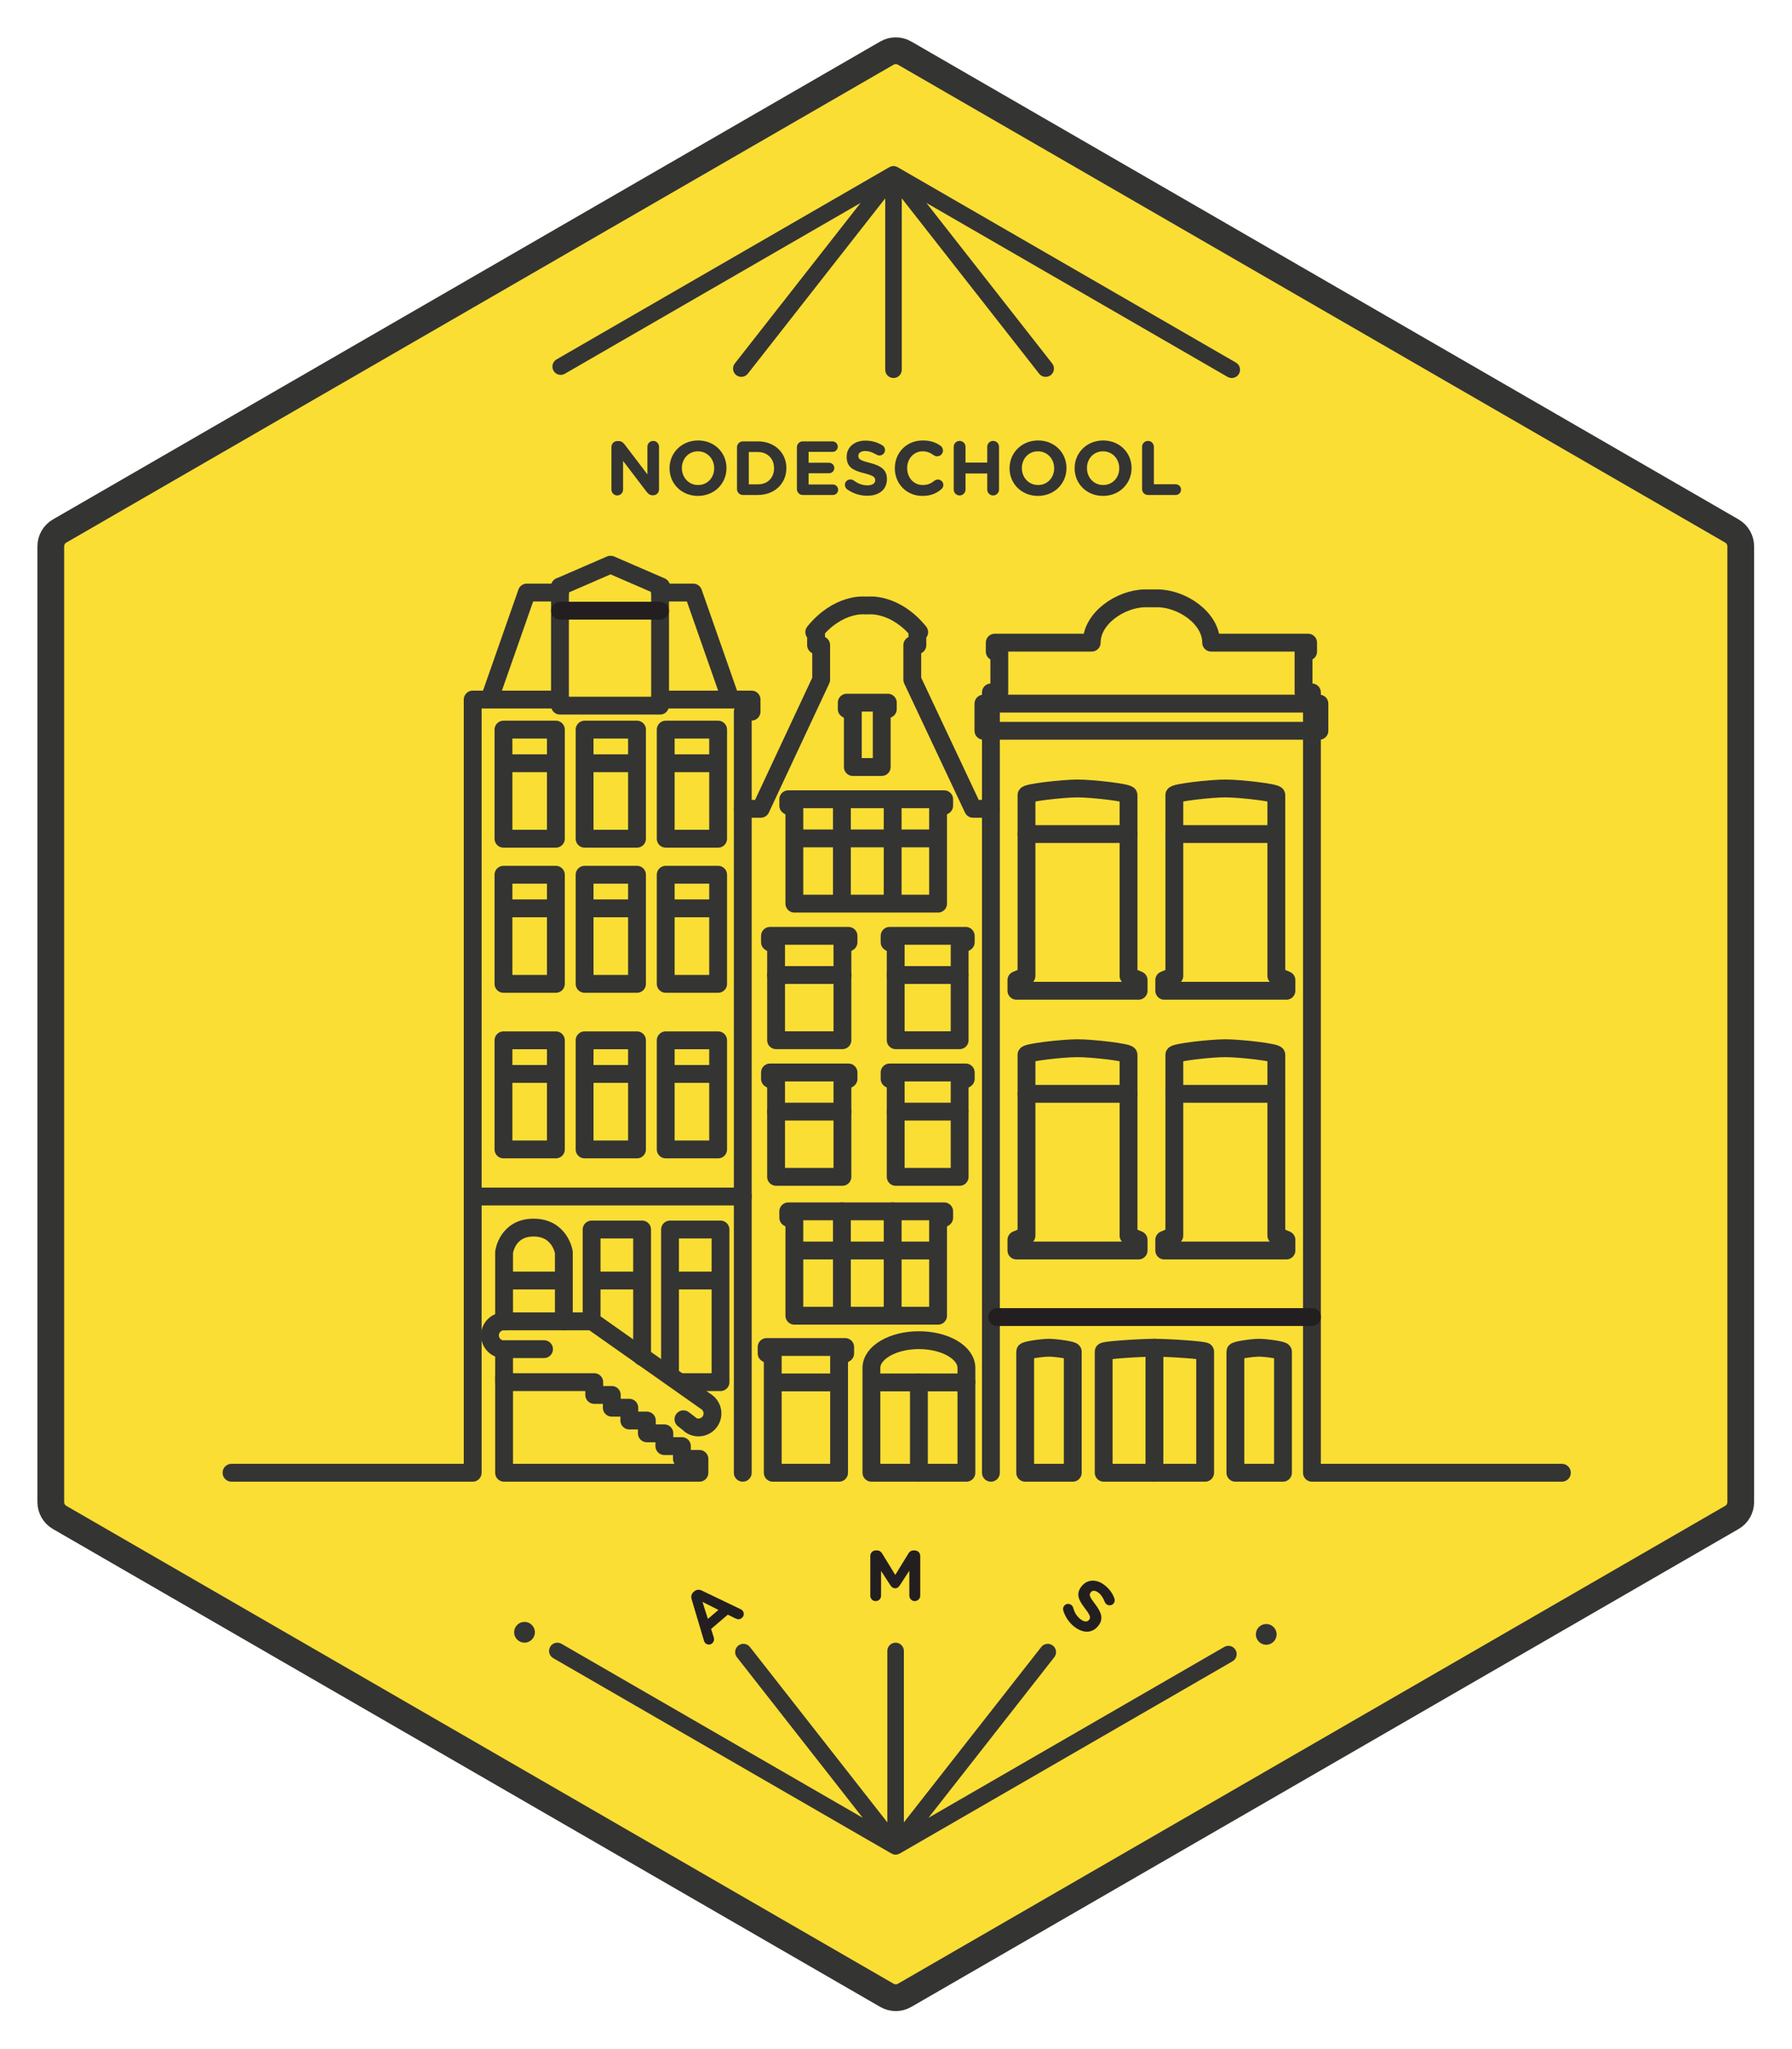 <?xml version="1.0" encoding="utf-8"?>
<!-- Generator: Adobe Illustrator 16.0.0, SVG Export Plug-In . SVG Version: 6.00 Build 0)  -->
<!DOCTYPE svg PUBLIC "-//W3C//DTD SVG 1.1//EN" "http://www.w3.org/Graphics/SVG/1.1/DTD/svg11.dtd">
<svg version="1.1" id="Layer_1" xmlns="http://www.w3.org/2000/svg" xmlns:xlink="http://www.w3.org/1999/xlink" x="0px" y="0px"
	 width="402px" height="459.36px" viewBox="0 0 402 459.36" enable-background="new 0 0 402 459.36" xml:space="preserve">
<polygon fill="#CDDDF2" points="385.709,335.951 200.129,443.096 14.55,335.951 14.55,121.663 200.129,14.519 385.709,121.663 "/>
<path fill="#4062AD" d="M276.564,369.3c-0.512-0.89-1.65-1.193-2.537-0.68l-66.35,38.307l28.219-36
	c0.633-0.808,0.49-1.976-0.316-2.607c-0.809-0.631-1.975-0.491-2.607,0.315l-30.819,39.319v-38.432c0-1.025-0.832-1.857-1.856-1.857
	c-1.025,0-1.857,0.832-1.857,1.857v38.431l-30.82-39.318c-0.632-0.807-1.797-0.948-2.607-0.315c-0.807,0.632-0.947,1.8-0.315,2.607
	l28.218,36l-67.572-39.013c-0.888-0.513-2.024-0.209-2.537,0.68c-0.512,0.889-0.209,2.023,0.68,2.536l75.883,43.812
	c0.019,0.01,0.039,0.013,0.057,0.022c0.066,0.035,0.133,0.063,0.203,0.091c0.022,0.009,0.04,0.025,0.063,0.034
	c0.019,0.006,0.039,0.004,0.058,0.01c0.035,0.011,0.067,0.024,0.103,0.033c0.144,0.035,0.29,0.057,0.438,0.058l0.008,0.001l0,0l0,0
	c0,0,0.002-0.001,0.004-0.001c0.15,0,0.299-0.021,0.443-0.058c0.031-0.008,0.061-0.021,0.092-0.03
	c0.042-0.013,0.081-0.029,0.122-0.045c0.071-0.027,0.143-0.056,0.211-0.093c0.019-0.01,0.038-0.013,0.056-0.022l74.66-43.105
	C276.773,371.323,277.076,370.188,276.564,369.3z"/>
<path fill="#4062AD" d="M241.773,353.817c0.363-0.523,1.066-0.65,1.59-0.288c0.525,0.364,0.652,1.067,0.289,1.592l-1.99,2.867
	l5.852-1.035c0.393-0.071,0.717-0.046,1.049,0.183c0.523,0.363,0.584,1.004,0.264,1.467c-0.205,0.294-0.49,0.42-0.834,0.471
	l-3.959,0.578l0.336,5.112c0.02,0.286-0.006,0.558-0.201,0.837c-0.363,0.525-1.037,0.637-1.586,0.255
	c-0.365-0.253-0.457-0.59-0.479-1.002l-0.223-4.888l-1.768,0.255l-1.184,1.708c-0.365,0.523-1.068,0.65-1.594,0.288
	c-0.523-0.364-0.65-1.067-0.285-1.592L241.773,353.817z"/>
<g>
	<g>
	</g>
</g>
<g>
	<g>
		<path fill="#FBDE34" d="M204.352,9.455c-2.107-1.216-4.703-1.216-6.811,0L11.963,116.6c-2.107,1.215-3.404,3.463-3.404,5.896
			v214.29c0,2.432,1.297,4.68,3.404,5.895l185.578,107.145c1.055,0.609,2.23,0.914,3.406,0.914c1.174,0,2.352-0.305,3.404-0.914
			L389.93,342.68c2.107-1.215,3.404-3.463,3.404-5.895v-214.29c0-2.433-1.297-4.681-3.404-5.896L204.352,9.455z"/>
		<path fill="#FBDE34" stroke="#343433" stroke-width="6" stroke-miterlimit="10" d="M200.947,447.903
			c-0.696,0-1.384-0.185-1.988-0.533L13.38,340.225c-1.227-0.707-1.987-2.024-1.987-3.439v-214.29c0-1.416,0.761-2.734,1.985-3.439
			L198.958,11.91c0.603-0.349,1.291-0.533,1.988-0.533c0.697,0,1.385,0.184,1.988,0.533l185.578,107.145
			c1.226,0.707,1.986,2.025,1.986,3.44v214.29c0,1.415-0.761,2.732-1.985,3.438L202.935,447.369
			C202.329,447.72,201.644,447.903,200.947,447.903z"/>
		<path fill="#343433" d="M277.176,369.939c-0.512-0.891-1.65-1.193-2.537-0.68l-66.35,38.307l28.219-36
			c0.633-0.809,0.49-1.977-0.316-2.607c-0.809-0.631-1.975-0.492-2.607,0.314l-30.818,39.32v-38.432
			c0-1.025-0.832-1.857-1.857-1.857s-1.857,0.832-1.857,1.857v38.43l-30.82-39.318c-0.633-0.807-1.797-0.947-2.607-0.314
			c-0.807,0.631-0.947,1.799-0.316,2.607l28.219,36l-67.572-39.014c-0.889-0.512-2.025-0.209-2.537,0.68s-0.209,2.023,0.68,2.537
			l75.883,43.811c0.02,0.01,0.039,0.014,0.057,0.023c0.066,0.035,0.133,0.062,0.203,0.09c0.023,0.01,0.041,0.025,0.064,0.035
			c0.018,0.006,0.039,0.004,0.057,0.01c0.035,0.01,0.068,0.023,0.102,0.033c0.145,0.035,0.291,0.057,0.439,0.057l0.008,0.002l0,0
			l0,0c0,0,0.002-0.002,0.004-0.002c0.15,0,0.299-0.021,0.443-0.057c0.031-0.008,0.061-0.021,0.092-0.031
			c0.043-0.012,0.082-0.029,0.123-0.045c0.07-0.027,0.141-0.055,0.211-0.092c0.018-0.01,0.037-0.014,0.055-0.023l74.66-43.105
			C277.385,371.963,277.688,370.828,277.176,369.939z"/>
		<path fill="#343433" d="M124.172,83.122c0.512,0.891,1.65,1.193,2.537,0.68l66.35-38.307l-28.219,36
			c-0.633,0.809-0.49,1.977,0.316,2.607c0.809,0.631,1.975,0.492,2.607-0.314l30.82-39.32v38.432c0,1.025,0.832,1.857,1.855,1.857
			c1.025,0,1.857-0.832,1.857-1.857V44.47l30.82,39.318c0.633,0.807,1.799,0.947,2.609,0.314c0.805-0.631,0.947-1.799,0.314-2.607
			l-28.219-36l67.574,39.014c0.887,0.512,2.023,0.209,2.537-0.68c0.512-0.889,0.209-2.023-0.68-2.537l-75.885-43.811
			c-0.018-0.01-0.039-0.014-0.057-0.023c-0.066-0.035-0.133-0.062-0.203-0.09c-0.021-0.01-0.039-0.025-0.062-0.035
			c-0.02-0.006-0.039-0.004-0.059-0.01c-0.035-0.01-0.066-0.023-0.102-0.033c-0.145-0.035-0.291-0.057-0.439-0.057l-0.008-0.002l0,0
			l0,0c0,0-0.002,0.002-0.004,0.002c-0.15,0-0.299,0.021-0.443,0.057c-0.031,0.008-0.061,0.021-0.092,0.031
			c-0.041,0.012-0.08,0.029-0.121,0.045c-0.072,0.027-0.143,0.055-0.211,0.092c-0.02,0.01-0.039,0.014-0.057,0.023l-74.66,43.105
			C123.963,81.099,123.66,82.233,124.172,83.122z"/>
		<circle fill="#343433" cx="284.054" cy="366.443" r="2.327"/>
		<circle fill="#343433" cx="117.663" cy="365.971" r="2.327"/>
		<path fill="#231F20" d="M157.91,367.822l-2.754-9.244c-0.188-0.641-0.049-1.241,0.463-1.678l0.109-0.094
			c0.512-0.437,1.114-0.469,1.717-0.183l8.697,4.175c0.174,0.081,0.314,0.172,0.417,0.294c0.429,0.499,0.381,1.232-0.118,1.659
			c-0.439,0.375-0.949,0.368-1.453,0.123l-1.715-0.851l-3.75,3.199l0.598,1.91c0.154,0.5,0.023,0.99-0.365,1.322
			c-0.487,0.416-1.197,0.349-1.613-0.139C158.029,368.184,157.963,368.007,157.91,367.822z M161.166,360.961l-3.58-1.806
			l1.219,3.821L161.166,360.961z"/>
		<path fill="#231F20" d="M195.235,348.85c0-0.688,0.543-1.232,1.232-1.232h0.271c0.529,0,0.896,0.272,1.121,0.641l2.977,4.85
			l2.993-4.865c0.256-0.416,0.607-0.625,1.104-0.625h0.271c0.689,0,1.232,0.545,1.232,1.232v8.9c0,0.688-0.543,1.232-1.232,1.232
			c-0.672,0-1.215-0.561-1.215-1.232v-5.586l-2.162,3.328c-0.256,0.385-0.575,0.625-1.022,0.625c-0.449,0-0.77-0.24-1.025-0.625
			l-2.129-3.281v5.57c0,0.673-0.543,1.201-1.217,1.201c-0.672,0-1.199-0.528-1.199-1.201V348.85z"/>
		<path fill="#231F20" d="M238.516,361.056c-0.096-0.318-0.029-0.714,0.209-1.017c0.395-0.504,1.105-0.576,1.607-0.181
			c0.252,0.197,0.359,0.425,0.416,0.612c0.281,1.015,0.773,1.89,1.629,2.563c0.793,0.623,1.518,0.684,1.924,0.168l0.02-0.023
			c0.387-0.491,0.283-0.98-0.893-2.516c-1.418-1.849-2.176-3.239-0.803-4.988l0.021-0.025c1.256-1.598,3.371-1.646,5.17-0.229
			c1.068,0.84,1.783,1.85,2.18,2.977c0.113,0.293,0.121,0.727-0.176,1.104c-0.396,0.504-1.105,0.576-1.609,0.182
			c-0.188-0.148-0.299-0.318-0.383-0.524c-0.344-0.883-0.779-1.571-1.385-2.046c-0.74-0.584-1.398-0.552-1.734-0.124l-0.02,0.025
			c-0.455,0.579-0.225,1.065,0.988,2.651c1.42,1.871,1.924,3.305,0.717,4.84l-0.02,0.025c-1.375,1.748-3.482,1.681-5.381,0.187
			C239.836,363.805,238.943,362.532,238.516,361.056z"/>
		<g>
			<path fill="#343433" d="M138.469,111.083c0.72,0,1.306-0.585,1.306-1.306v-6.436l5.288,6.936c0.358,0.46,0.735,0.771,1.373,0.771
				h0.086c0.736,0,1.319-0.583,1.319-1.322v-9.563c0-0.721-0.583-1.303-1.303-1.303c-0.721,0-1.306,0.583-1.306,1.303v6.199
				l-5.099-6.695c-0.358-0.464-0.739-0.772-1.373-0.772h-0.275c-0.735,0-1.322,0.583-1.322,1.322v9.561
				C137.163,110.498,137.75,111.083,138.469,111.083z"/>
			<path fill="#343433" d="M156.572,111.186c3.708,0,6.402-2.797,6.402-6.215v-0.033c0-3.418-2.66-6.181-6.37-6.181
				c-3.707,0-6.405,2.797-6.405,6.213v0.035C150.2,108.42,152.863,111.186,156.572,111.186z M152.966,104.938
				c0-2.062,1.476-3.745,3.606-3.745c2.126,0,3.641,1.719,3.641,3.777v0.035c0,2.062-1.479,3.742-3.608,3.742
				s-3.639-1.716-3.639-3.776V104.938z"/>
			<path fill="#343433" d="M166.659,110.981h3.364c3.777,0,6.386-2.627,6.386-6.01v-0.033c0-3.383-2.608-5.976-6.386-5.976h-3.364
				c-0.739,0-1.325,0.585-1.325,1.322v9.375C165.333,110.396,165.92,110.981,166.659,110.981z M167.978,101.35h2.045
				c2.161,0,3.62,1.492,3.62,3.621v0.035c0,2.128-1.459,3.588-3.62,3.588h-2.045V101.35z"/>
			<path fill="#343433" d="M180.089,110.981h6.748c0.652,0,1.184-0.515,1.184-1.168c0-0.653-0.532-1.185-1.184-1.185h-5.442v-2.525
				h4.584c0.653,0,1.184-0.511,1.184-1.165c0-0.653-0.53-1.184-1.184-1.184h-4.584v-2.438h5.356c0.653,0,1.188-0.516,1.188-1.169
				c0-0.65-0.534-1.184-1.188-1.184h-6.661c-0.736,0-1.322,0.585-1.322,1.322v9.375
				C178.768,110.396,179.353,110.981,180.089,110.981z"/>
			<path fill="#343433" d="M190.037,109.71c1.338,0.96,2.936,1.441,4.514,1.441c2.592,0,4.414-1.338,4.414-3.726v-0.035
				c0-2.094-1.374-2.968-3.812-3.604c-2.078-0.531-2.593-0.791-2.593-1.578v-0.035c0-0.586,0.534-1.046,1.546-1.046
				c0.826,0,1.648,0.291,2.525,0.806c0.205,0.121,0.41,0.189,0.669,0.189c0.685,0,1.235-0.535,1.235-1.22
				c0-0.515-0.291-0.873-0.582-1.046c-1.083-0.684-2.353-1.066-3.812-1.066c-2.455,0-4.206,1.444-4.206,3.624v0.035
				c0,2.385,1.561,3.057,3.981,3.671c2.011,0.519,2.419,0.861,2.419,1.53v0.035c0,0.705-0.648,1.134-1.73,1.134
				c-1.168,0-2.165-0.413-3.077-1.083c-0.168-0.121-0.41-0.24-0.751-0.24c-0.688,0-1.239,0.532-1.239,1.22
				C189.538,109.125,189.747,109.503,190.037,109.71z"/>
			<path fill="#343433" d="M206.903,111.186c1.923,0,3.19-0.566,4.271-1.511c0.244-0.208,0.449-0.532,0.449-0.944
				c0-0.669-0.567-1.22-1.236-1.22c-0.311,0-0.584,0.121-0.79,0.294c-0.756,0.599-1.496,0.941-2.609,0.941
				c-2.061,0-3.484-1.716-3.484-3.776v-0.033c0-2.062,1.458-3.745,3.484-3.745c0.944,0,1.717,0.31,2.456,0.86
				c0.188,0.119,0.429,0.257,0.79,0.257c0.72,0,1.303-0.567,1.303-1.287c0-0.464-0.239-0.842-0.515-1.046
				c-0.995-0.739-2.216-1.22-4.019-1.22c-3.69,0-6.266,2.797-6.266,6.213v0.035C200.738,108.456,203.365,111.186,206.903,111.186z"
				/>
			<path fill="#343433" d="M215.27,111.083c0.74,0,1.321-0.585,1.321-1.322v-3.604h4.879v3.604c0,0.736,0.581,1.322,1.318,1.322
				c0.739,0,1.322-0.585,1.322-1.322v-9.58c0-0.739-0.583-1.322-1.322-1.322c-0.737,0-1.318,0.583-1.318,1.322v3.537h-4.879v-3.537
				c0-0.739-0.581-1.322-1.321-1.322s-1.322,0.583-1.322,1.322v9.58C213.947,110.498,214.529,111.083,215.27,111.083z"/>
			<path fill="#343433" d="M232.842,111.186c3.706,0,6.401-2.797,6.401-6.215v-0.033c0-3.418-2.659-6.181-6.37-6.181
				c-3.706,0-6.4,2.797-6.4,6.213v0.035C226.473,108.42,229.132,111.186,232.842,111.186z M229.234,104.938
				c0-2.062,1.479-3.745,3.607-3.745s3.64,1.719,3.64,3.777v0.035c0,2.062-1.479,3.742-3.608,3.742s-3.639-1.716-3.639-3.776
				V104.938z"/>
			<path fill="#343433" d="M247.441,111.186c3.709,0,6.404-2.797,6.404-6.215v-0.033c0-3.418-2.663-6.181-6.37-6.181
				c-3.709,0-6.404,2.797-6.404,6.213v0.035C241.071,108.42,243.73,111.186,247.441,111.186z M243.837,104.938
				c0-2.062,1.476-3.745,3.604-3.745c2.127,0,3.639,1.719,3.639,3.777v0.035c0,2.062-1.476,3.742-3.604,3.742
				c-2.128,0-3.639-1.716-3.639-3.776V104.938z"/>
			<path fill="#343433" d="M257.526,110.981h6.217c0.669,0,1.199-0.534,1.199-1.204c0-0.669-0.53-1.2-1.199-1.2h-4.896v-8.396
				c0-0.739-0.581-1.322-1.321-1.322c-0.739,0-1.322,0.583-1.322,1.322v9.478C256.204,110.396,256.787,110.981,257.526,110.981z"/>
		</g>
	</g>
	<g>
		<g>
		</g>
	</g>
</g>
<g>
	<g>
		
			<polyline fill="none" stroke="#343433" stroke-width="4" stroke-linecap="round" stroke-linejoin="round" stroke-miterlimit="10" points="
			148.333,131.527 137.034,126.627 136.898,126.627 125.6,131.527 		"/>
		
			<polyline fill="none" stroke="#343433" stroke-width="4" stroke-linecap="round" stroke-linejoin="round" stroke-miterlimit="10" points="
			148.077,131.527 148.077,158.208 125.617,158.208 125.617,131.527 		"/>
		
			<polyline fill="none" stroke="#343433" stroke-width="4" stroke-linecap="round" stroke-linejoin="round" stroke-miterlimit="10" points="
			148.077,132.855 155.51,132.855 163.919,156.847 148.094,156.847 168.596,156.847 168.596,159.563 166.625,159.563 
			166.625,330.207 		"/>
		
			<polyline fill="none" stroke="#343433" stroke-width="4" stroke-linecap="round" stroke-linejoin="round" stroke-miterlimit="10" points="
			125.617,132.855 118.184,132.855 109.774,156.847 125.6,156.847 106.04,156.847 106.04,330.207 51.932,330.207 		"/>
		<g>
			<g>
				
					<rect x="112.942" y="163.587" fill="none" stroke="#343433" stroke-width="4" stroke-linecap="round" stroke-linejoin="round" stroke-miterlimit="10" width="11.759" height="24.463"/>
				
					<line fill="none" stroke="#343433" stroke-width="4" stroke-linecap="round" stroke-linejoin="round" stroke-miterlimit="10" x1="114.592" y1="171.125" x2="123.05" y2="171.125"/>
				<line fill="none" stroke="#343433" stroke-miterlimit="10" x1="112.917" y1="186.837" x2="124.701" y2="186.837"/>
			</g>
			<g>
				
					<rect x="149.341" y="163.587" fill="none" stroke="#343433" stroke-width="4" stroke-linecap="round" stroke-linejoin="round" stroke-miterlimit="10" width="11.758" height="24.463"/>
				
					<line fill="none" stroke="#343433" stroke-width="4" stroke-linecap="round" stroke-linejoin="round" stroke-miterlimit="10" x1="150.991" y1="171.125" x2="159.449" y2="171.125"/>
				<line fill="none" stroke="#343433" stroke-miterlimit="10" x1="149.316" y1="186.837" x2="161.1" y2="186.837"/>
			</g>
			<g>
				
					<rect x="131.142" y="163.587" fill="none" stroke="#343433" stroke-width="4" stroke-linecap="round" stroke-linejoin="round" stroke-miterlimit="10" width="11.759" height="24.463"/>
				
					<line fill="none" stroke="#343433" stroke-width="4" stroke-linecap="round" stroke-linejoin="round" stroke-miterlimit="10" x1="132.792" y1="171.125" x2="141.25" y2="171.125"/>
				<line fill="none" stroke="#343433" stroke-miterlimit="10" x1="131.117" y1="186.837" x2="142.9" y2="186.837"/>
			</g>
		</g>
		<g>
			<g>
				
					<rect x="112.942" y="196.128" fill="none" stroke="#343433" stroke-width="4" stroke-linecap="round" stroke-linejoin="round" stroke-miterlimit="10" width="11.759" height="24.463"/>
				
					<line fill="none" stroke="#343433" stroke-width="4" stroke-linecap="round" stroke-linejoin="round" stroke-miterlimit="10" x1="114.592" y1="203.666" x2="123.05" y2="203.666"/>
				<line fill="none" stroke="#343433" stroke-miterlimit="10" x1="112.917" y1="219.378" x2="124.701" y2="219.378"/>
			</g>
			<g>
				
					<rect x="149.341" y="196.128" fill="none" stroke="#343433" stroke-width="4" stroke-linecap="round" stroke-linejoin="round" stroke-miterlimit="10" width="11.758" height="24.463"/>
				
					<line fill="none" stroke="#343433" stroke-width="4" stroke-linecap="round" stroke-linejoin="round" stroke-miterlimit="10" x1="150.991" y1="203.666" x2="159.449" y2="203.666"/>
				<line fill="none" stroke="#343433" stroke-miterlimit="10" x1="149.316" y1="219.378" x2="161.1" y2="219.378"/>
			</g>
			<g>
				
					<rect x="131.142" y="196.128" fill="none" stroke="#343433" stroke-width="4" stroke-linecap="round" stroke-linejoin="round" stroke-miterlimit="10" width="11.759" height="24.463"/>
				
					<line fill="none" stroke="#343433" stroke-width="4" stroke-linecap="round" stroke-linejoin="round" stroke-miterlimit="10" x1="132.792" y1="203.666" x2="141.25" y2="203.666"/>
				<line fill="none" stroke="#343433" stroke-miterlimit="10" x1="131.117" y1="219.378" x2="142.9" y2="219.378"/>
			</g>
		</g>
		<g>
			<g>
				
					<rect x="112.942" y="233.25" fill="none" stroke="#343433" stroke-width="4" stroke-linecap="round" stroke-linejoin="round" stroke-miterlimit="10" width="11.759" height="24.464"/>
				
					<line fill="none" stroke="#343433" stroke-width="4" stroke-linecap="round" stroke-linejoin="round" stroke-miterlimit="10" x1="114.592" y1="240.789" x2="123.05" y2="240.789"/>
				<line fill="none" stroke="#343433" stroke-miterlimit="10" x1="112.917" y1="256.501" x2="124.701" y2="256.501"/>
			</g>
			<g>
				
					<rect x="149.341" y="233.25" fill="none" stroke="#343433" stroke-width="4" stroke-linecap="round" stroke-linejoin="round" stroke-miterlimit="10" width="11.758" height="24.464"/>
				
					<line fill="none" stroke="#343433" stroke-width="4" stroke-linecap="round" stroke-linejoin="round" stroke-miterlimit="10" x1="150.991" y1="240.789" x2="159.449" y2="240.789"/>
				<line fill="none" stroke="#343433" stroke-miterlimit="10" x1="149.316" y1="256.501" x2="161.1" y2="256.501"/>
			</g>
			<g>
				
					<rect x="131.142" y="233.25" fill="none" stroke="#343433" stroke-width="4" stroke-linecap="round" stroke-linejoin="round" stroke-miterlimit="10" width="11.759" height="24.464"/>
				
					<line fill="none" stroke="#343433" stroke-width="4" stroke-linecap="round" stroke-linejoin="round" stroke-miterlimit="10" x1="132.792" y1="240.789" x2="141.25" y2="240.789"/>
				<line fill="none" stroke="#343433" stroke-miterlimit="10" x1="131.117" y1="256.501" x2="142.9" y2="256.501"/>
			</g>
		</g>
		<g>
			
				<polyline fill="none" stroke="#343433" stroke-width="4" stroke-linecap="round" stroke-linejoin="round" stroke-miterlimit="10" points="
				132.715,296.258 132.715,275.671 144.043,275.671 144.043,304.229 			"/>
			
				<line fill="none" stroke="#343433" stroke-width="4" stroke-linecap="round" stroke-linejoin="round" stroke-miterlimit="10" x1="134.108" y1="287.109" x2="142.649" y2="287.109"/>
		</g>
		<g>
			
				<polygon fill="none" stroke="#343433" stroke-width="4" stroke-linecap="round" stroke-linejoin="round" stroke-miterlimit="10" points="
				161.633,309.888 152.433,309.888 150.305,308.417 150.305,275.671 161.633,275.671 			"/>
			
				<line fill="none" stroke="#343433" stroke-width="4" stroke-linecap="round" stroke-linejoin="round" stroke-miterlimit="10" x1="151.699" y1="287.109" x2="160.239" y2="287.109"/>
		</g>
		
			<line fill="none" stroke="#343433" stroke-width="4" stroke-linecap="round" stroke-linejoin="round" stroke-miterlimit="10" x1="126.491" y1="296.258" x2="126.491" y2="285.643"/>
		
			<line fill="none" stroke="#343433" stroke-width="4" stroke-linecap="round" stroke-linejoin="round" stroke-miterlimit="10" x1="113.081" y1="302.539" x2="113.081" y2="309.888"/>
		<path fill="none" stroke="#343433" stroke-width="4" stroke-linecap="round" stroke-linejoin="round" stroke-miterlimit="10" d="
			M126.491,285.643v-4.876c0,0-0.847-5.526-6.786-5.526c-5.939,0-6.624,5.526-6.624,5.526v4.876v10.615"/>
		
			<line fill="none" stroke="#343433" stroke-width="4" stroke-linecap="round" stroke-linejoin="round" stroke-miterlimit="10" x1="114.731" y1="287.109" x2="124.84" y2="287.109"/>
		
			<line fill="none" stroke="#343433" stroke-width="4" stroke-linecap="round" stroke-linejoin="round" stroke-miterlimit="10" x1="106.04" y1="268.277" x2="166.625" y2="268.277"/>
		<path fill="none" stroke="#343433" stroke-width="4" stroke-linecap="round" stroke-linejoin="round" stroke-miterlimit="10" d="
			M153.319,318.212l1.487,1.144l-0.029,0.041c1.374,1.057,3.347,0.801,4.404-0.574s0.801-3.349-0.575-4.405l-25.77-18.159h-19.78
			c-1.734,0-3.141,1.407-3.141,3.142s1.406,3.14,3.141,3.14v-0.048h8.987"/>
		<path fill="none" stroke="#343433" stroke-width="4" stroke-linecap="round" stroke-linejoin="round" stroke-miterlimit="10" d="
			M113.081,309.888h20.227v2.87h3.933v2.867h3.934v2.869h3.932v2.87h3.933v2.867h3.932v2.869h3.934v3.106 M113.081,308.592v21.615
			h43.824"/>
		<path fill="none" stroke="#343433" stroke-width="4" stroke-linecap="round" stroke-linejoin="round" stroke-miterlimit="10" d="
			M222.243,181.342h-3.956l-13.632-28.949v-7.752h1.145v-2.91h0.406c-5.367-6.615-11.31-5.983-11.31-5.983h-0.923
			c0,0-5.942-0.631-11.311,5.983h0.406v2.91h1.146v7.752l-13.552,28.949h-4.036"/>
		
			<polygon fill="none" stroke="#343433" stroke-width="4" stroke-linecap="round" stroke-linejoin="round" stroke-miterlimit="10" points="
			181.862,179.205 176.829,179.205 176.829,180.639 178.199,181.48 178.199,202.606 210.439,202.606 210.439,181.48 
			211.809,180.639 211.809,179.205 		"/>
		<path fill="none" stroke="#343433" stroke-width="4" stroke-linecap="round" stroke-linejoin="round" stroke-miterlimit="10" d="
			M216.795,330.207v-23.512c0-3.434-4.77-6.216-10.654-6.216s-10.654,2.782-10.654,6.216v23.512H216.795z"/>
		<path fill="none" stroke="#343433" stroke-width="4" stroke-linecap="round" stroke-linejoin="round" stroke-miterlimit="10" d="
			M222.292,330.207V155.248h1.883v-9.142h-1.024v-2.019h21.752c0-5.528,6.519-9.844,11.898-9.933h2.994
			c5.381,0.089,11.9,4.404,11.9,9.933h21.753v2.019h-1.024v9.142h1.882v174.959h56.073"/>
		
			<rect x="220.613" y="157.756" fill="none" stroke="#343433" stroke-width="4" stroke-linecap="round" stroke-linejoin="round" stroke-miterlimit="10" width="75.372" height="6.095"/>
		
			<line fill="none" stroke="#343433" stroke-width="4" stroke-linecap="round" stroke-linejoin="round" stroke-miterlimit="10" x1="258.971" y1="302.173" x2="258.971" y2="330.207"/>
		
			<line fill="none" stroke="#343433" stroke-width="4" stroke-linecap="round" stroke-linejoin="round" stroke-miterlimit="10" x1="200.249" y1="179.205" x2="200.249" y2="200.756"/>
		
			<line fill="none" stroke="#343433" stroke-width="4" stroke-linecap="round" stroke-linejoin="round" stroke-miterlimit="10" x1="188.866" y1="179.205" x2="188.866" y2="200.756"/>
		
			<line fill="none" stroke="#343433" stroke-width="4" stroke-linecap="round" stroke-linejoin="round" stroke-miterlimit="10" x1="208.657" y1="187.981" x2="179.814" y2="187.981"/>
		
			<polygon fill="none" stroke="#343433" stroke-width="4" stroke-linecap="round" stroke-linejoin="round" stroke-miterlimit="10" points="
			181.862,271.597 176.829,271.597 176.829,273.03 178.199,273.872 178.199,294.998 210.439,294.998 210.439,273.872 
			211.809,273.03 211.809,271.597 		"/>
		
			<line fill="none" stroke="#343433" stroke-width="4" stroke-linecap="round" stroke-linejoin="round" stroke-miterlimit="10" x1="200.249" y1="271.597" x2="200.249" y2="293.147"/>
		
			<line fill="none" stroke="#343433" stroke-width="4" stroke-linecap="round" stroke-linejoin="round" stroke-miterlimit="10" x1="188.866" y1="271.597" x2="188.866" y2="293.147"/>
		
			<line fill="none" stroke="#343433" stroke-width="4" stroke-linecap="round" stroke-linejoin="round" stroke-miterlimit="10" x1="208.657" y1="280.373" x2="179.814" y2="280.373"/>
		
			<polygon fill="none" stroke="#343433" stroke-width="4" stroke-linecap="round" stroke-linejoin="round" stroke-miterlimit="10" points="
			177.763,209.829 172.73,209.829 172.73,211.263 174.1,212.104 174.1,233.23 188.981,233.23 188.981,212.104 190.35,211.263 
			190.35,209.829 		"/>
		
			<line fill="none" stroke="#343433" stroke-width="4" stroke-linecap="round" stroke-linejoin="round" stroke-miterlimit="10" x1="188.981" y1="218.606" x2="174.1" y2="218.606"/>
		
			<polygon fill="none" stroke="#343433" stroke-width="4" stroke-linecap="round" stroke-linejoin="round" stroke-miterlimit="10" points="
			206.861,209.829 199.564,209.829 199.564,211.263 200.934,212.104 200.934,233.23 215.278,233.23 215.278,212.104 
			216.646,211.263 216.646,209.829 		"/>
		
			<line fill="none" stroke="#343433" stroke-width="4" stroke-linecap="round" stroke-linejoin="round" stroke-miterlimit="10" x1="215.278" y1="218.606" x2="200.934" y2="218.606"/>
		
			<polygon fill="none" stroke="#343433" stroke-width="4" stroke-linecap="round" stroke-linejoin="round" stroke-miterlimit="10" points="
			177.763,240.461 172.73,240.461 172.73,241.895 174.1,242.736 174.1,263.862 188.981,263.862 188.981,242.736 190.35,241.895 
			190.35,240.461 		"/>
		
			<line fill="none" stroke="#343433" stroke-width="4" stroke-linecap="round" stroke-linejoin="round" stroke-miterlimit="10" x1="188.981" y1="249.237" x2="174.1" y2="249.237"/>
		
			<polygon fill="none" stroke="#343433" stroke-width="4" stroke-linecap="round" stroke-linejoin="round" stroke-miterlimit="10" points="
			206.861,240.461 199.564,240.461 199.564,241.895 200.934,242.736 200.934,263.862 215.278,263.862 215.278,242.736 
			216.646,241.895 216.646,240.461 		"/>
		
			<line fill="none" stroke="#343433" stroke-width="4" stroke-linecap="round" stroke-linejoin="round" stroke-miterlimit="10" x1="215.278" y1="249.237" x2="200.934" y2="249.237"/>
		
			<polygon fill="none" stroke="#343433" stroke-width="4" stroke-linecap="round" stroke-linejoin="round" stroke-miterlimit="10" points="
			177.013,302.013 171.98,302.013 171.98,303.446 173.351,304.288 173.351,330.207 188.231,330.207 188.231,304.288 189.6,303.446 
			189.6,302.013 		"/>
		
			<line fill="none" stroke="#343433" stroke-width="4" stroke-linecap="round" stroke-linejoin="round" stroke-miterlimit="10" x1="216.795" y1="309.956" x2="195.762" y2="309.956"/>
		
			<line fill="none" stroke="#343433" stroke-width="4" stroke-linecap="round" stroke-linejoin="round" stroke-miterlimit="10" x1="206.141" y1="330.207" x2="206.141" y2="309.956"/>
		
			<line fill="none" stroke="#343433" stroke-width="4" stroke-linecap="round" stroke-linejoin="round" stroke-miterlimit="10" x1="188.231" y1="309.956" x2="175.079" y2="309.956"/>
		
			<polygon fill="none" stroke="#343433" stroke-width="4" stroke-linecap="round" stroke-linejoin="round" stroke-miterlimit="10" points="
			191.642,157.546 189.946,157.546 189.946,158.98 191.316,159.821 191.316,171.97 197.799,171.97 197.799,159.821 199.168,158.98 
			199.168,157.546 		"/>
		<g>
			<g>
				<g>
					
						<path fill="none" stroke="#343433" stroke-width="4" stroke-linecap="round" stroke-linejoin="round" stroke-miterlimit="10" d="
						M240.654,330.207v-27.151c0.083-0.318-3.78-0.883-5.339-0.883c-1.555,0-5.419,0.564-5.337,0.883v27.151H240.654z"/>
				</g>
			</g>
			<g>
				<g>
					
						<path fill="none" stroke="#343433" stroke-width="4" stroke-linecap="round" stroke-linejoin="round" stroke-miterlimit="10" d="
						M287.811,330.207v-27.151c0.082-0.318-3.78-0.883-5.339-0.883c-1.555,0-5.42,0.564-5.337,0.883v27.151H287.811z"/>
				</g>
			</g>
			<g>
				<g>
					
						<path fill="none" stroke="#343433" stroke-width="4" stroke-linecap="round" stroke-linejoin="round" stroke-miterlimit="10" d="
						M270.351,330.207v-27.151c0.177-0.318-8.059-0.883-11.382-0.883c-3.313,0-11.554,0.564-11.377,0.883v27.151H270.351z"/>
				</g>
			</g>
		</g>
		<g>
			<g>
				<g>
					<g>
						
							<path fill="none" stroke="#343433" stroke-width="4" stroke-linecap="round" stroke-linejoin="round" stroke-miterlimit="10" d="
							M288.585,222.137v-2.384l-2.263-0.953v-40.527c0.178-0.537-8.105-1.491-11.444-1.491c-3.335,0-11.62,0.954-11.441,1.491V218.8
							l-2.265,0.953v2.384H288.585z"/>
					</g>
				</g>
				<g>
					<g>
						
							<path fill="none" stroke="#343433" stroke-width="4" stroke-linecap="round" stroke-linejoin="round" stroke-miterlimit="10" d="
							M255.425,222.137v-2.384l-2.263-0.953v-40.527c0.178-0.537-8.104-1.491-11.444-1.491c-3.335,0-11.619,0.954-11.441,1.491
							V218.8l-2.265,0.953v2.384H255.425z"/>
					</g>
				</g>
			</g>
			
				<line fill="none" stroke="#343433" stroke-width="4" stroke-linecap="round" stroke-linejoin="round" stroke-miterlimit="10" x1="263.437" y1="187.009" x2="286.322" y2="187.009"/>
			
				<line fill="none" stroke="#343433" stroke-width="4" stroke-linecap="round" stroke-linejoin="round" stroke-miterlimit="10" x1="230.275" y1="187.009" x2="253.161" y2="187.009"/>
		</g>
		<g>
			<g>
				<g>
					<g>
						
							<path fill="none" stroke="#343433" stroke-width="4" stroke-linecap="round" stroke-linejoin="round" stroke-miterlimit="10" d="
							M288.585,280.373v-2.384l-2.263-0.953V236.51c0.178-0.537-8.105-1.491-11.444-1.491c-3.335,0-11.62,0.954-11.441,1.491v40.526
							l-2.265,0.953v2.384H288.585z"/>
					</g>
				</g>
				<g>
					<g>
						
							<path fill="none" stroke="#343433" stroke-width="4" stroke-linecap="round" stroke-linejoin="round" stroke-miterlimit="10" d="
							M255.425,280.373v-2.384l-2.263-0.953V236.51c0.178-0.537-8.104-1.491-11.444-1.491c-3.335,0-11.619,0.954-11.441,1.491
							v40.526l-2.265,0.953v2.384H255.425z"/>
					</g>
				</g>
			</g>
			
				<line fill="none" stroke="#343433" stroke-width="4" stroke-linecap="round" stroke-linejoin="round" stroke-miterlimit="10" x1="263.437" y1="245.245" x2="286.322" y2="245.245"/>
			
				<line fill="none" stroke="#343433" stroke-width="4" stroke-linecap="round" stroke-linejoin="round" stroke-miterlimit="10" x1="230.275" y1="245.245" x2="253.161" y2="245.245"/>
		</g>
	</g>
	
		<line fill="none" stroke="#231F20" stroke-width="4" stroke-linecap="round" stroke-linejoin="round" stroke-miterlimit="10" x1="148.077" y1="136.925" x2="125.617" y2="136.925"/>
	
		<line fill="none" stroke="#231F20" stroke-width="4" stroke-linecap="round" stroke-linejoin="round" stroke-miterlimit="10" x1="223.701" y1="295.298" x2="294.306" y2="295.298"/>
</g>
</svg>
